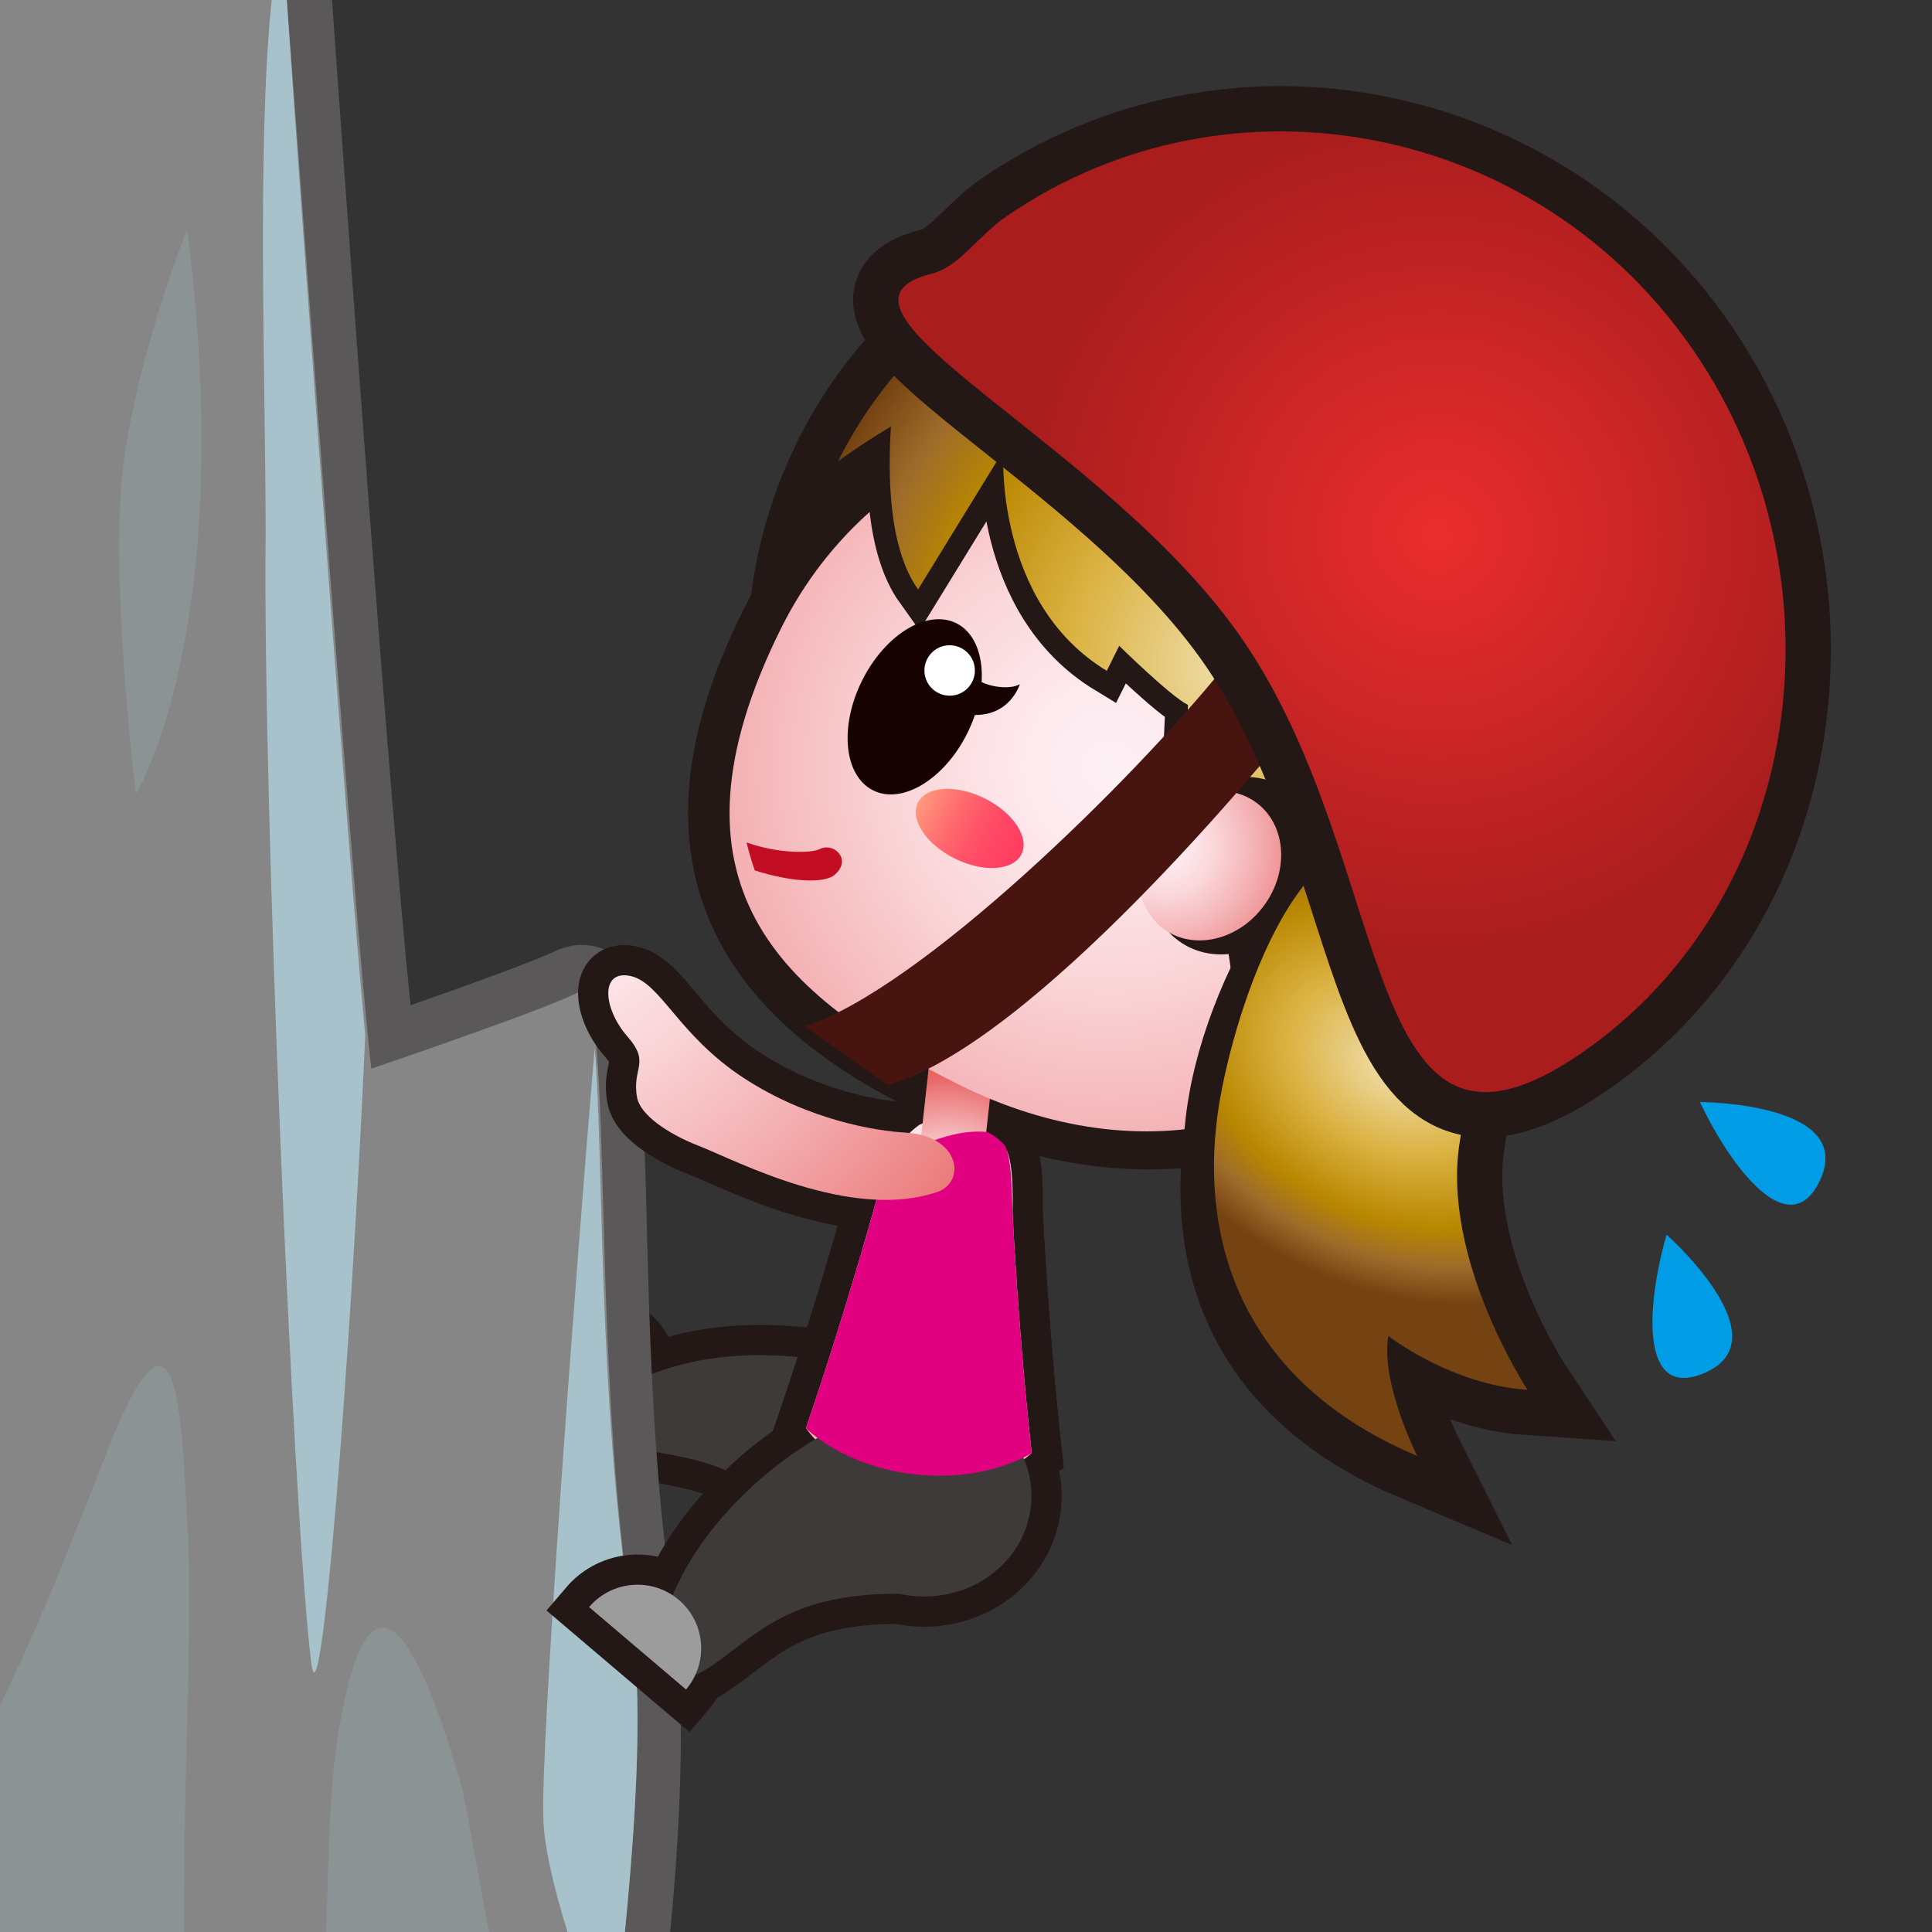 <?xml version="1.0" encoding="iso-8859-1"?>
<!-- Generator: Adobe Illustrator 16.0.0, SVG Export Plug-In . SVG Version: 6.00 Build 0)  -->
<!DOCTYPE svg PUBLIC "-//W3C//DTD SVG 1.1//EN" "http://www.w3.org/Graphics/SVG/1.1/DTD/svg11.dtd">
<svg version="1.1" xmlns="http://www.w3.org/2000/svg" xmlns:xlink="http://www.w3.org/1999/xlink" x="0px" y="0px" width="64px"
	 height="64px" viewBox="0 0 64 64" style="enable-background:new 0 0 64 64;" xml:space="preserve">
<rect x="0" y="0" width="64" height="64" fill="#333333" stroke="none"/>
<g id="woman_x5F_climbing_x28_wh_x29_">
	<g id="woman_x5F_climbing_x28_wh_x29__1_">
		<g id="g286">
			<g>
				<g id="g271">
					<path id="path8_48_" style="fill:#231815;stroke:#231815;stroke-width:2;stroke-miterlimit:10;" d="M32.224,47.448
						c-1.655-2.125-6.373-3.106-9.636-2.248c-3.266,0.858-3.397,2.313-1.606,2.749c1.795,0.429,3.551,0.228,6.136,3.166
						C29.699,54.057,33.393,48.945,32.224,47.448z"/>
					<path id="path10_32_" style="fill:#231815;stroke:#231815;stroke-width:2;stroke-miterlimit:10;" d="M19.093,43.719
						c1.147-0.188,2.231,0.592,2.422,1.737c0.188,1.146-0.591,2.231-1.735,2.42L19.093,43.719z"/>
					<path id="path12_22_" style="fill:#3E3A39;" d="M32.224,47.448c-1.655-2.125-6.373-3.106-9.636-2.248
						c-3.266,0.858-3.397,2.313-1.606,2.749c1.795,0.429,3.551,0.228,6.136,3.166C29.699,54.057,33.393,48.945,32.224,47.448z"/>
					<path id="path14_17_" style="fill:#9C9C9D;" d="M19.093,43.719c1.147-0.188,2.231,0.592,2.422,1.737
						c0.188,1.146-0.591,2.231-1.735,2.42L19.093,43.719z"/>
					<g>
						<path id="path21_29_" style="fill:#5A5858;" d="M0,64h22.2c0.4-4.1,0.5-8,0.1-10.7c-0.7-4.7-0.8-9.7-0.9-13.8
							c-0.2-6.3-0.2-8.2-2.2-8.2c-0.2,0-0.6,0.1-0.8,0.2c-0.6,0.3-2.8,1.1-4.8,1.8C12.9,26.5,11.5,7.1,11,0H0V64z"/>
						<path id="path23_26_" style="fill:#868686;" d="M0,64h20.7c0.4-4.1,0.6-7.8,0.2-10.5c-1.4-9.7-0.5-21.3-1.8-20.6
							c-1.2,0.6-6.8,2.5-6.8,2.5C11.8,31.2,10.1,7.8,9.5,0H0V64z"/>
						<path id="path25_10_" style="fill:#A7C2CA;" d="M8.8,17.7C8.7,26.5,9.7,50,10.3,55c0.3,2.8,1.3-9.6,1.8-20.7
							C11.5,28,10,7.3,9.5,0H9C8.5,4.8,8.8,12.7,8.8,17.7z"/>
						<path id="path27_15_" style="fill:#A7C2CA;" d="M19.7,34.7C19,43,17.9,58,18,60.2c0,0.8,0.3,2.2,0.8,3.8h1.9
							c0.4-4.1,0.6-7.8,0.2-10.5C19.8,46.3,20,38.2,19.7,34.7z"/>
						<path id="path29_17_" style="fill:#8C9394;" d="M11.3,56.9c-0.4,2-0.4,4.399-0.5,7.1h5.4c-0.4-2.1-0.7-3.9-0.9-4.8
							C14.4,56.1,12.5,50.4,11.3,56.9z"/>
						<path id="path31_12_" style="fill:#8C9394;" d="M6.2,50.3C6,47,5.9,42,3.5,48.2C2.2,51.5,1.4,53.6,0,56.5V64h6.1
							c0-0.4,0-0.8,0-1.2C6.1,58.2,6.4,53.6,6.2,50.3z"/>
						<path id="path33_13_" style="fill:#8C9394;" d="M4.1,15.3c-0.5,3.7,0.4,11,0.4,11s3.4-5.5,1.7-18.7C6.2,7.6,4.6,11.6,4.1,15.3
							z"/>
					</g>
					<path id="path83_11_" style="fill:#231815;stroke:#231815;stroke-width:2;stroke-miterlimit:10;" d="M29.984,37.518
						c-0.919-0.051-3.182-0.391-5.358-1.815c-2.175-1.427-2.735-3.157-3.743-3.372c-1.009-0.215-0.913,1.074-0.098,2.005
						c0.782,0.892,0.131,1.033,0.322,2.033c0.104,0.539,0.958,1.17,2.057,1.596c1.184,0.459,5.012,2.502,7.89,1.519
						C32.001,39.158,31.822,37.62,29.984,37.518z"/>
					<g id="g254">
						<path id="path34-7-5_143_" style="fill:none;stroke:#231815;stroke-width:2;stroke-miterlimit:10;" d="M33.543,40.182
							c0.012-0.496,0.027-1.871-0.264-2.175c-0.289-0.302-0.592-0.512-0.592-0.512c-0.691-0.455-1.438-0.538-2.213-0.245
							c0,0-0.182,0.104-0.588,0.521c-0.293,0.301-0.588,1.381-0.834,1.914c0,0-1.031,3.771-2.355,7.621c0,0,1.177,1.764,3.563,2.027
							c2.383,0.264,3.918-1.202,3.918-1.202C33.725,44.088,33.543,40.182,33.543,40.182z"/>
						
							<ellipse id="ellipse86_7_" transform="matrix(0.11 -0.994 0.994 0.11 -22.003 74.423)" style="fill:none;stroke:#231815;stroke-width:2;stroke-miterlimit:10;" cx="30.542" cy="49.493" rx="3.375" ry="3.618"/>
						<path id="path88_9_" style="fill:none;stroke:#231815;stroke-width:2;stroke-miterlimit:10;" d="M30.761,46.547
							c-2.684-0.206-6.588,2.622-8.151,5.613c-1.565,2.988-0.578,4.07,0.951,3.033c1.528-1.032,2.561-2.469,6.473-2.397
							C33.943,52.865,32.656,46.691,30.761,46.547z"/>
						<path id="path90_8_" style="fill:none;stroke:#231815;stroke-width:2;stroke-miterlimit:10;" d="M19.514,53.236
							c0.753-0.883,2.085-0.992,2.97-0.24c0.888,0.754,0.995,2.084,0.242,2.971L19.514,53.236z"/>
						<path id="path34-7-5_142_" style="fill:none;stroke:#231815;stroke-width:2;stroke-miterlimit:10;" d="M33.543,40.182
							c-0.025-0.541-0.011-1.986-0.303-2.289c-0.289-0.302-0.553-0.396-0.553-0.396c-0.691-0.455-1.391,0.136-2.166,0.43
							c0,0-0.182,0.104-0.588,0.521c-0.294,0.301-0.624,0.582-0.883,1.24c0,0-1.031,3.771-2.355,7.621c0,0,1.231,1.27,3.618,1.532
							c2.381,0.265,3.863-0.707,3.863-0.707C33.725,44.088,33.543,40.182,33.543,40.182z"/>
						<g id="g121_3_">
							<g id="g119_2_">
								<g id="g117_3_">
									
										<radialGradient id="path34-7-5_1_" cx="589.276" cy="-299.338" r="33.845" gradientTransform="matrix(0.598 0.066 0.11 -0.994 -287.431 -304.588)" gradientUnits="userSpaceOnUse">
										<stop  offset="0" style="stop-color:#FEF1F6"/>
										<stop  offset="0.127" style="stop-color:#FDE9EE"/>
										<stop  offset="0.324" style="stop-color:#FAD5D8"/>
										<stop  offset="0.566" style="stop-color:#F4B2B5"/>
										<stop  offset="0.841" style="stop-color:#ED8384"/>
										<stop  offset="1" style="stop-color:#E86564"/>
									</radialGradient>
									<path id="path34-7-5_141_" style="fill:url(#path34-7-5_1_);" d="M33.543,40.182c0.012-0.496,0.027-1.871-0.264-2.175
										c-0.289-0.302-0.592-0.512-0.592-0.512c-0.691-0.455-1.438-0.538-2.213-0.245c0,0-0.182,0.104-0.588,0.521
										c-0.293,0.301-0.588,1.381-0.834,1.914c0,0-1.031,3.771-2.355,7.621c0,0,1.177,1.764,3.563,2.027
										c2.383,0.264,3.918-1.202,3.918-1.202C33.725,44.088,33.543,40.182,33.543,40.182z"/>
									
										<ellipse id="ellipse107_1_" transform="matrix(0.11 -0.994 0.994 0.11 -22.003 74.423)" style="fill:#3E3A39;" cx="30.542" cy="49.493" rx="3.375" ry="3.618"/>
									<path id="path109_4_" style="fill:#3E3A39;" d="M30.761,46.547c-2.684-0.206-6.588,2.622-8.151,5.613
										c-1.565,2.988-0.578,4.07,0.951,3.033c1.528-1.032,2.561-2.469,6.473-2.397C33.943,52.865,32.656,46.691,30.761,46.547z"/>
									<path id="path111_3_" style="fill:#9C9C9D;" d="M19.514,53.236c0.753-0.883,2.085-0.992,2.97-0.24
										c0.888,0.754,0.995,2.084,0.242,2.971L19.514,53.236z"/>
									<path id="path115_7_" style="fill:#231815;stroke:#231815;stroke-width:2.782;stroke-miterlimit:10;" d="M47.418,31.525
										c-3.057,6.148-9.545,7.081-15.629,4.417c-8.367-3.665-8.973-8.976-5.917-15.125c3.058-6.153,10.36-8.745,16.312-5.789
										C48.13,17.984,50.477,25.372,47.418,31.525z"/>
								</g>
							</g>
						</g>
						<path id="path123_12_" style="fill:#F09400;stroke:#231815;stroke-width:1.542;stroke-miterlimit:10;" d="M55.576,29.104
							c-3.777,7.6-13.557,10.416-21.292,6.572c-7.737-3.846-10.948-13.117-7.172-20.717c3.777-7.601,13.111-10.647,20.847-6.803
							C55.695,12,59.354,21.503,55.576,29.104z"/>
						
							<radialGradient id="path138_1_" cx="444.125" cy="-154.231" r="14.934" gradientTransform="matrix(0.895 0.445 0.445 -0.895 -287.755 -313.682)" gradientUnits="userSpaceOnUse">
							<stop  offset="0" style="stop-color:#C97229"/>
							<stop  offset="0.387" style="stop-color:#BC6330"/>
							<stop  offset="0.603" style="stop-color:#B0522C"/>
							<stop  offset="0.715" style="stop-color:#A84729"/>
							<stop  offset="0.87" style="stop-color:#993F18"/>
							<stop  offset="1" style="stop-color:#8A3606"/>
						</radialGradient>
						
							<path id="path138_3_" style="fill:url(#path138_1_);stroke:#231815;stroke-width:3;stroke-linecap:round;stroke-linejoin:round;stroke-miterlimit:10;" d="
							M54.925,28.78c3.47-7.313,0.093-16.319-7.282-19.985c-3.318-1.649-6.944-1.958-10.261-1.149
							c-0.056,0.013-0.108,0.031-0.165,0.045c-0.441,0.113-0.876,0.245-1.305,0.397c-0.096,0.034-0.189,0.071-0.285,0.107
							c-0.386,0.147-0.766,0.309-1.139,0.488c-0.105,0.05-0.211,0.102-0.314,0.155c-0.361,0.185-0.716,0.383-1.061,0.598
							c-0.098,0.06-0.196,0.117-0.291,0.18c-0.36,0.234-0.707,0.485-1.046,0.752c-0.069,0.054-0.14,0.104-0.208,0.159
							c-1.549,1.264-2.863,2.854-3.807,4.754c0,0,0.676-0.508,1.753-1.155c-0.112,1.69-0.059,4.062,0.898,5.4l2.824-4.595
							c0,0-0.322,5.015,3.427,7.291l0.412-0.828c0,0,1.696,1.669,2.278,1.958c0,0-0.093,2.903-0.322,4.005
							c0,0,0.33-0.299,0.857-0.883c0.113,0.245,2.275,4.979,1.574,8.303l1.489-0.424l-1.535,4.17
							C41.419,38.523,50.295,38.547,54.925,28.78z"/>
						<path id="path140_6_" style="fill:#231815;" d="M54.925,28.78c-3.602,7.248-12.946,9.922-20.323,6.257
							c-7.376-3.666-10.44-12.509-6.839-19.756c3.602-7.248,12.503-10.152,19.88-6.486C55.018,12.461,58.527,21.532,54.925,28.78z"
							/>
						
							<radialGradient id="polygon155_1_" cx="343.713" cy="-307.446" r="4.002" gradientTransform="matrix(0.994 0.11 0.11 -0.994 -276.482 -303.764)" gradientUnits="userSpaceOnUse">
							<stop  offset="0" style="stop-color:#FEF1F6"/>
							<stop  offset="0.127" style="stop-color:#FDE9EE"/>
							<stop  offset="0.324" style="stop-color:#FAD5D8"/>
							<stop  offset="0.566" style="stop-color:#F4B2B5"/>
							<stop  offset="0.841" style="stop-color:#ED8384"/>
							<stop  offset="1" style="stop-color:#E86564"/>
						</radialGradient>
						<polygon id="polygon155" style="fill:url(#polygon155_1_);" points="32.568,38.42 30.454,38.188 30.795,35.1 32.91,35.334 
													"/>
						<path id="path34-7-5_140_" style="fill:#E1007F;" d="M33.543,40.182c-0.025-0.541-0.011-1.986-0.303-2.289
							c-0.289-0.302-0.553-0.396-0.553-0.396c-0.753-0.063-1.391,0.136-2.166,0.43c0,0-0.182,0.104-0.588,0.521
							c-0.294,0.301-0.624,0.582-0.883,1.24c0,0-1.031,3.771-2.355,7.621c0,0,1.231,1.27,3.618,1.532
							c2.381,0.265,3.863-0.707,3.863-0.707C33.725,44.088,33.543,40.182,33.543,40.182z"/>
						
							<radialGradient id="path171_1_" cx="441.759" cy="-159.223" r="22.04" gradientTransform="matrix(0.895 0.445 0.445 -0.895 -287.755 -313.682)" gradientUnits="userSpaceOnUse">
							<stop  offset="0" style="stop-color:#FEF1F6"/>
							<stop  offset="0.127" style="stop-color:#FDE9EE"/>
							<stop  offset="0.324" style="stop-color:#FAD5D8"/>
							<stop  offset="0.566" style="stop-color:#F4B2B5"/>
							<stop  offset="0.841" style="stop-color:#ED8384"/>
							<stop  offset="1" style="stop-color:#E86564"/>
						</radialGradient>
						<path id="path171_8_" style="fill:url(#path171_1_);" d="M47.418,31.525c-3.057,6.148-9.682,7.374-15.629,4.417
							c-5.949-2.955-10.117-6.673-5.917-15.125c3.058-6.153,10.36-8.745,16.312-5.789C48.13,17.984,50.477,25.372,47.418,31.525z"/>
						
							<path id="path173_5_" style="fill:none;stroke:#A4414A;stroke-width:0.835;stroke-linecap:round;stroke-linejoin:round;stroke-miterlimit:10;" d="
							M34.971,18.205c0,0-0.457-2.581-3.275-1.627"/>
						
							<radialGradient id="path188_1_" cx="444.125" cy="-154.231" r="14.934" gradientTransform="matrix(0.895 0.445 0.445 -0.895 -287.755 -313.682)" gradientUnits="userSpaceOnUse">
							<stop  offset="0" style="stop-color:#C97229"/>
							<stop  offset="0.387" style="stop-color:#BC6330"/>
							<stop  offset="0.603" style="stop-color:#B0522C"/>
							<stop  offset="0.715" style="stop-color:#A84729"/>
							<stop  offset="0.87" style="stop-color:#993F18"/>
							<stop  offset="1" style="stop-color:#8A3606"/>
						</radialGradient>
						<path id="path188_3_" style="fill:url(#path188_1_);stroke:#231815;stroke-width:1.5;stroke-miterlimit:10;" d="M54.925,28.78
							c3.47-7.313,0.093-16.319-7.282-19.985c-3.318-1.649-6.944-1.958-10.261-1.149c-0.056,0.013-0.108,0.031-0.165,0.045
							c-0.441,0.113-0.876,0.245-1.305,0.397c-0.096,0.034-0.189,0.071-0.285,0.107c-0.386,0.147-0.766,0.309-1.139,0.488
							c-0.105,0.05-0.211,0.102-0.314,0.155c-0.361,0.185-0.716,0.383-1.061,0.598c-0.098,0.06-0.196,0.117-0.291,0.18
							c-0.36,0.234-0.707,0.485-1.046,0.752c-0.069,0.054-0.14,0.104-0.208,0.159c-1.549,1.264-2.863,2.854-3.807,4.754
							c0,0,0.676-0.508,1.753-1.155c-0.112,1.69-0.059,4.062,0.898,5.4l2.824-4.595c0,0-0.322,5.015,3.427,7.291l0.412-0.828
							c0,0,1.696,1.669,2.278,1.958c0,0-0.093,2.903-0.322,4.005c0,0,0.33-0.299,0.857-0.883c0.113,0.245,2.275,4.979,1.574,8.303
							l1.489-0.424l-1.535,4.17C41.419,38.523,50.295,38.547,54.925,28.78z"/>
						
							<radialGradient id="path197_1_" cx="444.125" cy="-154.231" r="14.934" gradientTransform="matrix(0.895 0.445 0.445 -0.895 -287.755 -313.682)" gradientUnits="userSpaceOnUse">
							<stop  offset="0" style="stop-color:#F1E1B2"/>
							<stop  offset="0.38" style="stop-color:#DBB242"/>
							<stop  offset="0.685" style="stop-color:#B88700"/>
							<stop  offset="0.842" style="stop-color:#9E6C2A"/>
							<stop  offset="1" style="stop-color:#754312"/>
						</radialGradient>
						<path id="path197_7_" style="fill:url(#path197_1_);" d="M54.925,28.78c3.47-7.313,0.093-16.319-7.282-19.985
							c-3.318-1.649-6.944-1.958-10.261-1.149c-0.056,0.013-0.108,0.031-0.165,0.045c-0.441,0.113-0.876,0.245-1.305,0.397
							c-0.096,0.034-0.189,0.071-0.285,0.107c-0.386,0.147-0.766,0.309-1.139,0.488c-0.105,0.05-0.211,0.102-0.314,0.155
							c-0.361,0.185-0.716,0.383-1.061,0.598c-0.098,0.06-0.196,0.117-0.291,0.18c-0.36,0.234-0.707,0.485-1.046,0.752
							c-0.069,0.054-0.14,0.104-0.208,0.159c-1.549,1.264-2.863,2.854-3.807,4.754c0,0,0.676-0.508,1.753-1.155
							c-0.112,1.69-0.059,4.062,0.898,5.4l2.824-4.595c0,0-0.322,5.015,3.427,7.291l0.412-0.828c0,0,1.696,1.669,2.278,1.958
							c0,0-0.093,2.903-0.322,4.005c0,0,0.33-0.299,0.857-0.883c0.113,0.245,2.275,4.979,1.574,8.303l1.489-0.424l-1.535,4.17
							C41.419,38.523,50.295,38.547,54.925,28.78z"/>
						
							<ellipse id="ellipse199" transform="matrix(0.445 -0.895 0.895 0.445 8.439 59.141)" style="fill:#C10D23;" cx="51.933" cy="22.762" rx="3.833" ry="3"/>
						<g id="g213_93_">
							
								<linearGradient id="path214_1_" gradientUnits="userSpaceOnUse" x1="559.823" y1="231.263" x2="563.657" y2="231.263" gradientTransform="matrix(0.895 0.445 -0.445 0.895 -368.006 -429.628)">
								<stop  offset="0" style="stop-color:#FFA67F"/>
								<stop  offset="0.097" style="stop-color:#FF967B"/>
								<stop  offset="0.365" style="stop-color:#FF7170"/>
								<stop  offset="0.614" style="stop-color:#FF5568"/>
								<stop  offset="0.834" style="stop-color:#FF4564"/>
								<stop  offset="1" style="stop-color:#FF3F62"/>
							</linearGradient>
							<path id="path214_5_" style="fill:url(#path214_1_);" d="M33.838,28.296c0.273-0.55-0.273-1.379-1.222-1.85
								c-0.948-0.471-1.938-0.405-2.211,0.144c-0.273,0.55,0.273,1.379,1.221,1.85C32.574,28.911,33.564,28.846,33.838,28.296z"/>
						</g>
						<g id="g213_92_">
							<path id="path217_2_" style="fill:#160201;" d="M32.516,22.594c0.394,0.189,0.98,0.237,1.267,0.071
								c0,0-0.322,1.084-1.581,1.017C31.194,23.628,32.516,22.594,32.516,22.594z"/>
							<path id="path209_69_" style="fill:#160201;" d="M32.044,24.287c-0.758,1.525-2.156,2.375-3.118,1.896
								c-0.966-0.479-1.13-2.105-0.372-3.631c0.763-1.534,2.159-2.387,3.125-1.907C32.641,21.123,32.807,22.753,32.044,24.287z"/>
							<path id="path211_63_" style="fill:#FFFFFF;" d="M32.207,22.583c-0.206,0.414-0.705,0.581-1.122,0.374
								c-0.412-0.205-0.581-0.704-0.375-1.118c0.205-0.413,0.706-0.582,1.118-0.377C32.245,21.669,32.412,22.17,32.207,22.583z"/>
						</g>
						<path id="path222_5_" style="fill:#C30D23;" d="M27.158,28.125c-0.274,0.141-1.351,0.165-2.428-0.218
							c0.076,0.312,0.166,0.621,0.271,0.926c1.234,0.397,2.311,0.433,2.646,0.148c0.201-0.171,0.32-0.413,0.188-0.648
							C27.698,28.098,27.397,28.004,27.158,28.125z"/>
						<path id="path224_3_" style="fill:#231815;" d="M43.006,30.222c-0.997,1.382-2.768,1.809-3.951,0.953
							c-1.184-0.854-1.336-2.665-0.338-4.048c0.996-1.379,2.764-1.803,3.947-0.951C43.852,27.033,44.001,28.844,43.006,30.222z"/>
						
							<radialGradient id="path239_1_" cx="469.945" cy="-95.122" r="5.277" gradientTransform="matrix(0.811 0.585 0.585 -0.811 -286.877 -324.022)" gradientUnits="userSpaceOnUse">
							<stop  offset="0" style="stop-color:#FEF1F6"/>
							<stop  offset="0.127" style="stop-color:#FDE9EE"/>
							<stop  offset="0.324" style="stop-color:#FAD5D8"/>
							<stop  offset="0.566" style="stop-color:#F4B2B5"/>
							<stop  offset="0.841" style="stop-color:#ED8384"/>
							<stop  offset="1" style="stop-color:#E86564"/>
						</radialGradient>
						<path id="path239_3_" style="fill:url(#path239_1_);" d="M41.887,29.979c-0.84,1.164-2.328,1.522-3.326,0.803
							c-0.996-0.72-1.123-2.244-0.283-3.406c0.838-1.162,2.326-1.518,3.322-0.801C42.598,27.295,42.725,28.819,41.887,29.979z"/>
						<path id="path241_2_" style="fill:#231815;stroke:#231815;stroke-width:3;stroke-miterlimit:10;" d="M40.747,37.404
							c-0.13,1.396-1.308,7.658,6.194,10.822c0,0-1.227-2.457-0.95-3.971c0,0,2.056,1.611,4.61,1.784c0,0-2.865-4.338-2.25-8.203
							c0.578-3.614,0.851-8.715-1.574-9.692C44.839,27.362,41.172,32.864,40.747,37.404z"/>
						
							<radialGradient id="path250_1_" cx="370.762" cy="-328.964" r="9.912" gradientTransform="matrix(0.949 0.269 0.102 -0.753 -272.065 -312.175)" gradientUnits="userSpaceOnUse">
							<stop  offset="0" style="stop-color:#F1E1B2"/>
							<stop  offset="0.38" style="stop-color:#DBB242"/>
							<stop  offset="0.685" style="stop-color:#B88700"/>
							<stop  offset="0.842" style="stop-color:#9E6C2A"/>
							<stop  offset="1" style="stop-color:#754312"/>
						</radialGradient>
						<path id="path250_4_" style="fill:url(#path250_1_);" d="M40.302,37.184c-0.151,1.393-0.862,7.879,6.642,11.045
							c0,0-1.228-2.457-0.951-3.972c0,0,2.056,1.611,4.609,1.784c0,0-2.863-4.338-2.248-8.203c0.576-3.615,1.336-9.006-2.021-9.914
							C42.691,26.94,40.588,34.549,40.302,37.184z"/>
						<path id="path252_2_" style="fill:#48140F;" d="M40.582,22.06C37.507,25.877,30.5,32.75,26.667,34l2.735,1.945
							c4.825-1.342,12.642-10.917,13.518-12.005L40.582,22.06z"/>
					</g>
					
						<radialGradient id="path269_1_" cx="280.213" cy="-339.352" r="18.218" gradientTransform="matrix(0.999 -0.035 -0.035 -0.999 -273.38 -299.527)" gradientUnits="userSpaceOnUse">
						<stop  offset="0" style="stop-color:#FEF1F6"/>
						<stop  offset="0.127" style="stop-color:#FDE9EE"/>
						<stop  offset="0.324" style="stop-color:#FAD5D8"/>
						<stop  offset="0.566" style="stop-color:#F4B2B5"/>
						<stop  offset="0.841" style="stop-color:#ED8384"/>
						<stop  offset="1" style="stop-color:#E86564"/>
					</radialGradient>
					<path id="path269" style="fill:url(#path269_1_);" d="M29.984,37.518c-0.919-0.051-3.182-0.391-5.358-1.815
						c-2.175-1.427-2.735-3.157-3.743-3.372c-1.009-0.215-0.913,1.074-0.098,2.005c0.782,0.892,0.131,1.033,0.322,2.033
						c0.104,0.539,0.958,1.17,2.057,1.596c1.184,0.459,5.012,2.502,7.89,1.519C32.001,39.158,31.822,37.62,29.984,37.518z"/>
				</g>
			</g>
			<g>
				<path id="path273_2_" style="fill:#231815;stroke:#231815;stroke-width:3;stroke-miterlimit:10;" d="M52.357,34.906
					c-7.404,5.068-6.018-6.159-11.178-13.694C36.707,14.673,26.382,10.19,30.866,9.066c0.917-0.23,1.51-1.24,2.489-1.91
					c7.404-5.072,17.593-3.072,22.752,4.466C61.268,19.157,59.762,29.837,52.357,34.906z"/>
			</g>
			<g>
				
					<radialGradient id="path280_1_" cx="490.176" cy="72.225" r="14.014" gradientTransform="matrix(0.565 0.825 0.825 -0.565 -288.927 -345.87)" gradientUnits="userSpaceOnUse">
					<stop  offset="0" style="stop-color:#EB2D2E"/>
					<stop  offset="1" style="stop-color:#A91D1D"/>
				</radialGradient>
				<path id="path280_2_" style="fill:url(#path280_1_);" d="M52.357,34.906c-7.404,5.068-6.018-6.159-11.178-13.694
					C36.707,14.673,26.382,10.19,30.866,9.066c0.917-0.23,1.51-1.24,2.489-1.91c7.404-5.072,17.593-3.072,22.752,4.466
					C61.268,19.157,59.762,29.837,52.357,34.906z"/>
			</g>
			<g>
				<path id="path282_4_" style="fill:#009DE6;" d="M56.311,36.506c0,0,5.303,0.01,3.933,2.684
					C59.253,41.124,57.396,38.779,56.311,36.506z"/>
			</g>
			<g>
				<path id="path284" style="fill:#009DE6;" d="M55.207,40.9c0,0,3.97,3.515,1.175,4.615C54.359,46.311,54.516,43.324,55.207,40.9z
					"/>
			</g>
		</g>
	</g>
	<g id="Layer_1_58_">
	</g>
</g>
<g id="Layer_1">
</g>
</svg>

